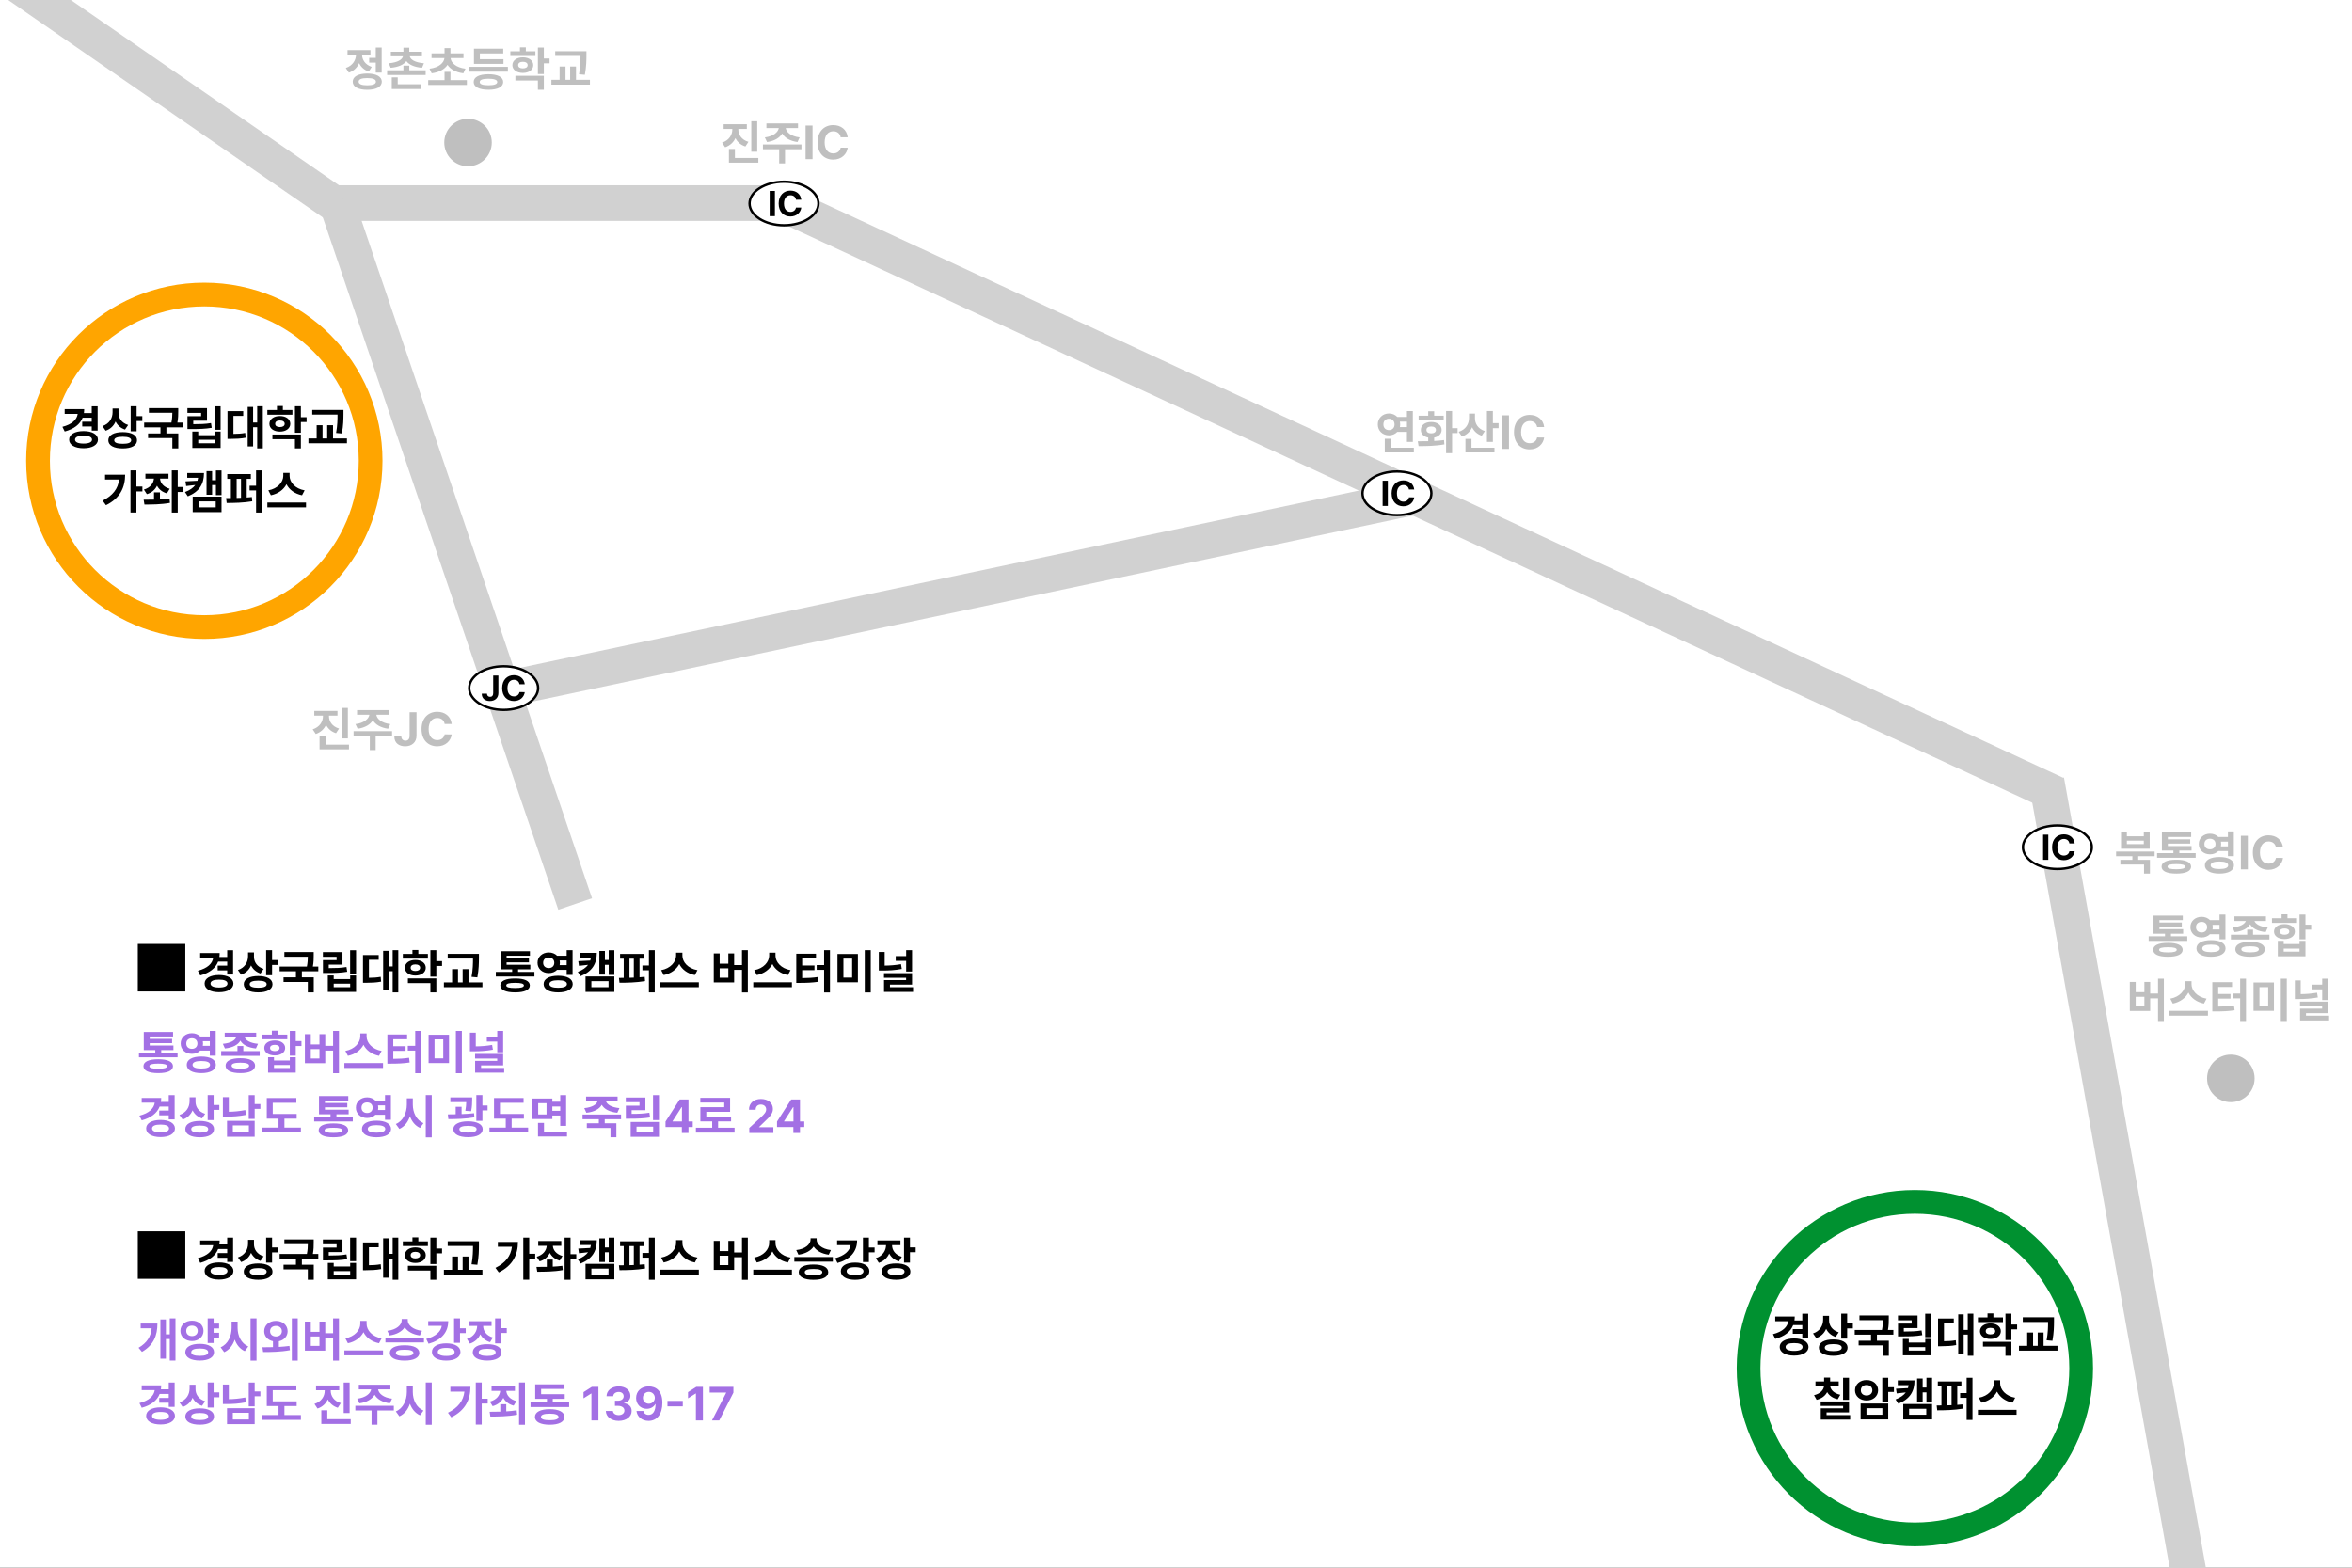 <svg width="990" height="660" viewBox="0 0 990 660" fill="none" xmlns="http://www.w3.org/2000/svg">
<rect x="0" y="0" width="990" height="660" fill="#333333" stroke="none"/>
<g clip-path="url(#clip0_345_133)">
<rect width="990" height="660" fill="white"/>
<circle cx="86" cy="194" r="70" stroke="#FFA500" stroke-width="10"/>
<path d="M41.094 171.043V181.277H38.614V179.539H34.61V177.547H38.614V175.848H34.786C33.682 178.66 31.163 180.594 27.247 181.668L26.27 179.695C30.362 178.621 32.364 176.668 32.715 174.227H27.227V172.234H35.43C35.43 172.811 35.391 173.367 35.313 173.895H38.614V171.043H41.094ZM35.176 181.492C38.79 181.492 41.212 182.879 41.231 185.086C41.212 187.312 38.79 188.719 35.176 188.719C31.524 188.719 29.083 187.312 29.102 185.086C29.083 182.879 31.524 181.492 35.176 181.492ZM35.176 183.445C32.93 183.426 31.583 183.992 31.583 185.086C31.583 186.18 32.93 186.746 35.176 186.746C37.383 186.746 38.731 186.18 38.731 185.086C38.731 183.992 37.383 183.426 35.176 183.445ZM49.883 173.816C49.883 175.965 51.133 178.035 53.946 178.914L52.618 180.848C50.733 180.223 49.415 179.012 48.653 177.449C47.881 179.246 46.504 180.652 44.473 181.336L43.126 179.383C46.094 178.387 47.364 176.023 47.383 173.582V171.961H49.883V173.816ZM57.501 171.023V175.184H59.903V177.254H57.501V181.57H55.001V171.023H57.501ZM51.68 181.922C55.352 181.922 57.676 183.191 57.676 185.359C57.676 187.547 55.352 188.797 51.68 188.797C47.93 188.797 45.587 187.547 45.587 185.359C45.587 183.191 47.93 181.922 51.68 181.922ZM51.68 183.875C49.337 183.875 48.067 184.383 48.087 185.359C48.067 186.375 49.337 186.844 51.68 186.844C53.985 186.844 55.215 186.375 55.215 185.359C55.215 184.383 53.985 183.875 51.68 183.875ZM75.02 171.805V173.191C75.02 174.5 75.02 176.004 74.668 177.918H76.954V179.91H70.04V182.469H75.04V188.797H72.54V184.422H62.325V182.469H67.54V179.91H60.684V177.918H72.149C72.481 176.258 72.53 174.949 72.54 173.777H62.676V171.805H75.02ZM92.852 171.043V180.945H90.352V171.043H92.852ZM87.129 171.824V177.117H81.348V178.582C84.317 178.572 86.407 178.523 88.809 178.113L89.122 180.105C86.387 180.574 84.004 180.633 80.469 180.633H78.907V175.223H84.649V173.816H78.887V171.824H87.129ZM83.438 181.688V183.211H90.372V181.688H92.852V188.602H80.958V181.688H83.438ZM83.438 186.609H90.372V185.145H83.438V186.609ZM110.626 171.023V188.797H108.262V179.871H106.543V187.938H104.258V171.316H106.543V177.879H108.262V171.023H110.626ZM102.383 173.074V175.086H98.262V182.664C99.981 182.654 101.504 182.566 103.223 182.254L103.399 184.285C101.231 184.695 99.337 184.754 96.993 184.773H95.762V173.074H102.383ZM123.086 172.605V174.578H112.54V172.605H116.583V170.926H119.063V172.605H123.086ZM117.813 175.145C120.391 175.145 122.188 176.473 122.188 178.426C122.188 180.379 120.391 181.707 117.813 181.707C115.235 181.707 113.399 180.379 113.399 178.426C113.399 176.473 115.235 175.145 117.813 175.145ZM117.813 177.02C116.622 177.02 115.821 177.508 115.84 178.426C115.821 179.324 116.622 179.793 117.813 179.793C119.004 179.793 119.825 179.324 119.825 178.426C119.825 177.508 119.004 177.02 117.813 177.02ZM126.641 171.023V175.633H129.043V177.664H126.641V182.176H124.141V171.023H126.641ZM126.641 182.918V188.797H124.141V184.91H114.668V182.918H126.641ZM144.571 172.566V174.305C144.551 176.473 144.551 178.914 143.907 182.488L141.465 182.273C142.051 179.021 142.071 176.6 142.071 174.539H131.426V172.566H144.571ZM146.036 184.598V186.629H129.825V184.598H133.282V179.012H135.762V184.598H137.715V179.012H140.176V184.598H146.036ZM57.422 198.023V204.84H59.942V206.891H57.422V215.758H54.922V198.023H57.422ZM52.676 199.84C52.657 205.152 50.587 209.762 44.61 212.691L43.204 210.777C47.413 208.668 49.669 205.836 50.137 201.871H44.219V199.84H52.676ZM70.918 199.449V201.48H67.364C67.481 203.287 68.77 205.025 71.426 205.777L70.254 207.73C68.262 207.154 66.876 205.992 66.094 204.488C65.313 206.139 63.887 207.428 61.817 208.043L60.567 206.109C63.311 205.299 64.629 203.443 64.786 201.48H61.212V199.449H70.918ZM67.325 207.301V210.27C68.702 210.201 70.079 210.094 71.368 209.918L71.543 211.715C67.793 212.418 63.79 212.398 60.801 212.418L60.469 210.387C61.768 210.387 63.262 210.387 64.825 210.348V207.301H67.325ZM77.227 205.035V207.125H74.805V215.797H72.305V198.023H74.805V205.035H77.227ZM85.86 199.137C85.86 203.727 83.965 206.949 79.063 208.961L77.872 207.164C79.922 206.373 81.309 205.387 82.188 204.195L78.36 204.625L78.067 202.652L83.106 202.398C83.223 201.998 83.311 201.588 83.379 201.148H78.809V199.137H85.86ZM93.243 198.043V208.453H90.879V204.195H89.278V208.297H86.934V198.355H89.278V202.164H90.879V198.043H93.243ZM93.243 209.098V215.602H81.114V209.098H93.243ZM83.575 211.09V213.609H90.801V211.09H83.575ZM105.586 199.586V201.598H103.848V209.449C104.59 209.41 105.313 209.342 106.016 209.254L106.172 211.051C102.559 211.676 98.458 211.754 95.411 211.754L95.176 209.703L97.188 209.684V201.598H95.665V199.586H105.586ZM110.254 198.023V215.797H107.793V206.48H105.059V204.488H107.793V198.023H110.254ZM99.61 209.645L101.446 209.586V201.598H99.61V209.645ZM121.895 200.367C121.895 202.965 124.2 205.758 128.223 206.441L127.129 208.512C124.034 207.896 121.729 206.158 120.586 203.863C119.405 206.139 117.1 207.887 114.024 208.512L112.95 206.441C116.895 205.738 119.219 202.945 119.239 200.367V199.078H121.895V200.367ZM128.809 211.559V213.609H112.54V211.559H128.809Z" fill="black"/>
<circle cx="806" cy="576" r="70" stroke="#009130" stroke-width="10"/>
<path d="M761.094 553.043V563.277H758.614V561.539H754.61V559.547H758.614V557.848H754.786C753.682 560.66 751.163 562.594 747.247 563.668L746.27 561.695C750.362 560.621 752.364 558.668 752.715 556.227H747.227V554.234H755.43C755.43 554.811 755.391 555.367 755.313 555.895H758.614V553.043H761.094ZM755.176 563.492C758.79 563.492 761.211 564.879 761.231 567.086C761.211 569.312 758.79 570.719 755.176 570.719C751.524 570.719 749.083 569.312 749.102 567.086C749.083 564.879 751.524 563.492 755.176 563.492ZM755.176 565.445C752.93 565.426 751.583 565.992 751.583 567.086C751.583 568.18 752.93 568.746 755.176 568.746C757.383 568.746 758.731 568.18 758.731 567.086C758.731 565.992 757.383 565.426 755.176 565.445ZM769.883 555.816C769.883 557.965 771.133 560.035 773.946 560.914L772.618 562.848C770.733 562.223 769.415 561.012 768.653 559.449C767.881 561.246 766.504 562.652 764.473 563.336L763.126 561.383C766.094 560.387 767.364 558.023 767.383 555.582V553.961H769.883V555.816ZM777.501 553.023V557.184H779.903V559.254H777.501V563.57H775.001V553.023H777.501ZM771.68 563.922C775.352 563.922 777.676 565.191 777.676 567.359C777.676 569.547 775.352 570.797 771.68 570.797C767.93 570.797 765.586 569.547 765.586 567.359C765.586 565.191 767.93 563.922 771.68 563.922ZM771.68 565.875C769.336 565.875 768.067 566.383 768.086 567.359C768.067 568.375 769.336 568.844 771.68 568.844C773.985 568.844 775.215 568.375 775.215 567.359C775.215 566.383 773.985 565.875 771.68 565.875ZM795.02 553.805V555.191C795.02 556.5 795.02 558.004 794.668 559.918H796.954V561.91H790.04V564.469H795.04V570.797H792.54V566.422H782.325V564.469H787.54V561.91H780.684V559.918H792.149C792.481 558.258 792.53 556.949 792.54 555.777H782.676V553.805H795.02ZM812.852 553.043V562.945H810.352V553.043H812.852ZM807.129 553.824V559.117H801.348V560.582C804.317 560.572 806.407 560.523 808.809 560.113L809.122 562.105C806.387 562.574 804.004 562.633 800.469 562.633H798.907V557.223H804.649V555.816H798.887V553.824H807.129ZM803.438 563.688V565.211H810.372V563.688H812.852V570.602H800.958V563.688H803.438ZM803.438 568.609H810.372V567.145H803.438V568.609ZM830.626 553.023V570.797H828.262V561.871H826.543V569.938H824.258V553.316H826.543V559.879H828.262V553.023H830.626ZM822.383 555.074V557.086H818.262V564.664C819.981 564.654 821.504 564.566 823.223 564.254L823.399 566.285C821.231 566.695 819.336 566.754 816.993 566.773H815.762V555.074H822.383ZM843.086 554.605V556.578H832.54V554.605H836.583V552.926H839.063V554.605H843.086ZM837.813 557.145C840.391 557.145 842.188 558.473 842.188 560.426C842.188 562.379 840.391 563.707 837.813 563.707C835.235 563.707 833.399 562.379 833.399 560.426C833.399 558.473 835.235 557.145 837.813 557.145ZM837.813 559.02C836.622 559.02 835.821 559.508 835.84 560.426C835.821 561.324 836.622 561.793 837.813 561.793C839.004 561.793 839.825 561.324 839.825 560.426C839.825 559.508 839.004 559.02 837.813 559.02ZM846.641 553.023V557.633H849.043V559.664H846.641V564.176H844.141V553.023H846.641ZM846.641 564.918V570.797H844.141V566.91H834.668V564.918H846.641ZM864.571 554.566V556.305C864.551 558.473 864.551 560.914 863.907 564.488L861.465 564.273C862.051 561.021 862.071 558.6 862.071 556.539H851.426V554.566H864.571ZM866.036 566.598V568.629H849.825V566.598H853.282V561.012H855.762V566.598H857.715V561.012H860.176V566.598H866.036ZM778.282 580.023V589.34H775.782V580.023H778.282ZM778.282 590.004V594.633H768.829V595.766H778.77V597.68H766.387V592.914H775.801V591.898H766.348V590.004H778.282ZM773.946 581.605V583.559H770.352C770.567 585.111 771.944 586.625 774.61 587.191L773.516 589.086C771.377 588.617 769.903 587.514 769.083 586.078C768.282 587.611 766.807 588.793 764.649 589.32L763.555 587.367C766.172 586.742 767.54 585.219 767.774 583.559H764.161V581.605H767.793V579.945H770.333V581.605H773.946ZM794.786 580.023V584.008H797.188V586H794.786V590.141H792.286V580.023H794.786ZM794.786 590.883V597.602H783.165V590.883H794.786ZM785.626 592.855V595.609H792.325V592.855H785.626ZM785.684 581C788.438 580.98 790.528 582.777 790.528 585.297C790.528 587.816 788.438 589.594 785.684 589.594C782.911 589.594 780.801 587.816 780.801 585.297C780.801 582.777 782.911 580.98 785.684 581ZM785.684 583.09C784.278 583.07 783.243 583.93 783.262 585.297C783.243 586.684 784.278 587.504 785.684 587.504C787.051 587.504 788.086 586.684 788.106 585.297C788.086 583.93 787.051 583.07 785.684 583.09ZM805.86 581.137C805.86 585.727 803.965 588.949 799.063 590.961L797.872 589.164C799.922 588.373 801.309 587.387 802.188 586.195L798.36 586.625L798.067 584.652L803.106 584.398C803.223 583.998 803.311 583.588 803.379 583.148H798.809V581.137H805.86ZM813.243 580.043V590.453H810.879V586.195H809.278V590.297H806.934V580.355H809.278V584.164H810.879V580.043H813.243ZM813.243 591.098V597.602H801.114V591.098H813.243ZM803.575 593.09V595.609H810.801V593.09H803.575ZM825.586 581.586V583.598H823.848V591.449C824.59 591.41 825.313 591.342 826.016 591.254L826.172 593.051C822.559 593.676 818.458 593.754 815.411 593.754L815.176 591.703L817.188 591.684V583.598H815.665V581.586H825.586ZM830.254 580.023V597.797H827.793V588.48H825.059V586.488H827.793V580.023H830.254ZM819.61 591.645L821.446 591.586V583.598H819.61V591.645ZM841.895 582.367C841.895 584.965 844.2 587.758 848.223 588.441L847.129 590.512C844.034 589.896 841.729 588.158 840.586 585.863C839.405 588.139 837.1 589.887 834.024 590.512L832.95 588.441C836.895 587.738 839.219 584.945 839.239 582.367V581.078H841.895V582.367ZM848.809 593.559V595.609H832.54V593.559H848.809Z" fill="black"/>
<path d="M906.918 358.5V360.453H900.023V361.996H904.945V367.797H902.465V363.988H892.504V361.996H897.562V360.453H890.707V358.5H906.918ZM895.238 350.453V352.074H902.367V350.453H904.848V357.328H892.777V350.453H895.238ZM895.238 355.375H902.367V353.91H895.238V355.375ZM924.203 359.184V361.137H907.953V359.184H914.828V358.09H909.984V350.453H922.309V352.367H912.484V353.363H921.898V355.16H912.484V356.176H922.465V358.09H917.328V359.184H924.203ZM916.078 361.957C920.004 361.938 922.25 362.992 922.27 364.867C922.25 366.781 920.004 367.797 916.078 367.797C912.094 367.797 909.848 366.781 909.848 364.867C909.848 362.992 912.094 361.938 916.078 361.957ZM916.078 363.793C913.52 363.793 912.328 364.125 912.348 364.867C912.328 365.629 913.52 365.961 916.078 365.961C918.578 365.961 919.75 365.629 919.77 364.867C919.75 364.125 918.578 363.793 916.078 363.793ZM930.238 350.98C931.654 350.98 932.895 351.498 933.754 352.367H937.777V350.023H940.258V360.434H937.777V358.305H933.734C932.875 359.164 931.645 359.682 930.238 359.672C927.543 359.691 925.492 357.836 925.512 355.336C925.492 352.797 927.543 350.98 930.238 350.98ZM930.238 353.109C928.852 353.109 927.855 353.93 927.875 355.336C927.855 356.703 928.852 357.582 930.238 357.562C931.586 357.582 932.562 356.703 932.562 355.336C932.562 353.93 931.586 353.109 930.238 353.109ZM934.184 360.805C937.953 360.805 940.297 362.094 940.316 364.301C940.297 366.508 937.953 367.797 934.184 367.797C930.434 367.797 928.07 366.508 928.07 364.301C928.07 362.094 930.434 360.805 934.184 360.805ZM934.184 362.699C931.82 362.699 930.512 363.227 930.512 364.301C930.512 365.336 931.82 365.863 934.184 365.863C936.586 365.863 937.875 365.336 937.875 364.301C937.875 363.227 936.586 362.699 934.184 362.699ZM934.828 354.34C934.887 354.652 934.926 354.994 934.926 355.336C934.926 355.678 934.887 356 934.828 356.312H937.777V354.34H934.828ZM946.156 351.859V366H943.227V351.859H946.156ZM957.992 356.781C957.758 355.219 956.547 354.262 954.906 354.262C952.699 354.262 951.254 355.961 951.254 358.93C951.254 361.977 952.719 363.598 954.887 363.598C956.508 363.598 957.699 362.699 957.992 361.176L960.961 361.195C960.629 363.812 958.441 366.195 954.848 366.195C951.059 366.195 948.266 363.539 948.266 358.93C948.266 354.32 951.117 351.664 954.848 351.664C958.109 351.664 960.57 353.539 960.961 356.781H957.992Z" fill="#BFBFBF"/>
<path d="M920.668 394.184V396.137H904.418V394.184H911.293V393.09H906.449V385.453H918.773V387.367H908.949V388.363H918.363V390.16H908.949V391.176H918.93V393.09H913.793V394.184H920.668ZM912.543 396.957C916.469 396.938 918.715 397.992 918.734 399.867C918.715 401.781 916.469 402.797 912.543 402.797C908.559 402.797 906.312 401.781 906.312 399.867C906.312 397.992 908.559 396.938 912.543 396.957ZM912.543 398.793C909.984 398.793 908.793 399.125 908.812 399.867C908.793 400.629 909.984 400.961 912.543 400.961C915.043 400.961 916.215 400.629 916.234 399.867C916.215 399.125 915.043 398.793 912.543 398.793ZM926.703 385.98C928.119 385.98 929.359 386.498 930.219 387.367H934.242V385.023H936.723V395.434H934.242V393.305H930.199C929.34 394.164 928.109 394.682 926.703 394.672C924.008 394.691 921.957 392.836 921.977 390.336C921.957 387.797 924.008 385.98 926.703 385.98ZM926.703 388.109C925.316 388.109 924.32 388.93 924.34 390.336C924.32 391.703 925.316 392.582 926.703 392.562C928.051 392.582 929.027 391.703 929.027 390.336C929.027 388.93 928.051 388.109 926.703 388.109ZM930.648 395.805C934.418 395.805 936.762 397.094 936.781 399.301C936.762 401.508 934.418 402.797 930.648 402.797C926.898 402.797 924.535 401.508 924.535 399.301C924.535 397.094 926.898 395.805 930.648 395.805ZM930.648 397.699C928.285 397.699 926.977 398.227 926.977 399.301C926.977 400.336 928.285 400.863 930.648 400.863C933.051 400.863 934.34 400.336 934.34 399.301C934.34 398.227 933.051 397.699 930.648 397.699ZM931.293 389.34C931.352 389.652 931.391 389.994 931.391 390.336C931.391 390.678 931.352 391 931.293 391.312H934.242V389.34H931.293ZM948.344 391.391V393.52H955.238V395.531H939.027V393.52H945.883V391.391H948.344ZM947.113 396.508C950.98 396.508 953.285 397.621 953.305 399.652C953.285 401.684 950.98 402.797 947.113 402.797C943.207 402.797 940.883 401.684 940.883 399.652C940.883 397.621 943.207 396.508 947.113 396.508ZM947.113 398.402C944.633 398.402 943.402 398.812 943.422 399.652C943.402 400.531 944.633 400.941 947.113 400.941C949.535 400.941 950.785 400.531 950.805 399.652C950.785 398.812 949.535 398.402 947.113 398.402ZM953.773 385.785V387.738H948.949C949.389 388.959 951.205 390.15 954.535 390.453L953.656 392.406C950.307 392.074 948.061 390.834 947.113 389.105C946.166 390.824 943.949 392.074 940.609 392.406L939.73 390.453C943.041 390.15 944.867 388.979 945.316 387.738H940.512V385.785H953.773ZM970.414 385.023V389.301H972.816V391.371H970.414V395.434H967.914V385.023H970.414ZM961.254 396.117V397.465H967.914V396.117H970.414V402.602H958.773V396.117H961.254ZM961.254 400.648H967.914V399.379H961.254V400.648ZM966.859 386.586V388.539H956.312V386.586H960.355V384.906H962.836V386.586H966.859ZM961.586 389.047C964.164 389.047 965.961 390.297 965.961 392.191C965.961 394.086 964.164 395.336 961.586 395.336C958.969 395.336 957.172 394.086 957.172 392.191C957.172 390.297 958.969 389.047 961.586 389.047ZM961.586 390.883C960.395 390.863 959.594 391.352 959.613 392.191C959.594 393.051 960.395 393.52 961.586 393.52C962.777 393.52 963.598 393.051 963.598 392.191C963.598 391.352 962.777 390.863 961.586 390.883ZM910.814 412.023V429.836H908.354V420.305H905.053V425.617H896.479V413.391H898.959V417.707H902.611V413.391H905.053V418.293H908.354V412.023H910.814ZM898.959 423.625H902.611V419.66H898.959V423.625ZM922.455 414.367C922.455 416.965 924.76 419.758 928.783 420.441L927.689 422.512C924.594 421.896 922.289 420.158 921.146 417.863C919.965 420.139 917.66 421.887 914.584 422.512L913.51 420.441C917.455 419.738 919.779 416.945 919.799 414.367V413.078H922.455V414.367ZM929.369 425.559V427.609H913.1V425.559H929.369ZM945.385 412.023V429.836H942.924V420.305H939.799V418.293H942.924V412.023H945.385ZM939.506 413.508V415.52H933.686V418.469H938.861V420.422H933.686V423.781C936.146 423.762 938.119 423.674 940.326 423.332L940.58 425.324C937.982 425.715 935.658 425.812 932.611 425.812H931.205V413.508H939.506ZM957.143 413.625V425.559H948.549V413.625H957.143ZM951.049 415.578V423.586H954.721V415.578H951.049ZM962.553 412.023V429.836H960.033V412.023H962.553ZM968.412 412.766V418.527C970.629 418.508 972.895 418.342 975.287 417.922L975.619 419.934C972.709 420.461 970.053 420.617 967.416 420.598H965.951V412.766H968.412ZM979.936 412.023V421.027H977.455V416.516H973.061V414.523H977.455V412.023H979.936ZM979.936 421.691V426.535H970.639V427.609H980.365V429.602H968.139V424.641H977.436V423.645H968.119V421.691H979.936Z" fill="#BFBFBF"/>
<path d="M310.783 54.539C310.783 56.668 312.092 58.836 315.021 59.715L313.752 61.668C311.76 61.043 310.354 59.764 309.553 58.152C308.742 59.9 307.297 61.307 305.217 62L303.928 60.047C306.877 59.09 308.244 56.785 308.244 54.539V54.285H304.592V52.293H314.357V54.285H310.783V54.539ZM318.732 51.043V63.895H316.232V51.043H318.732ZM319.201 66.492V68.484H306.818V62.723H309.338V66.492H319.201ZM337.346 60.828V62.82H330.432V68.797H327.971V62.82H321.135V60.828H337.346ZM335.9 51.961V53.914H330.725C330.969 55.652 332.932 57.4 336.584 57.84L335.686 59.793C332.561 59.373 330.324 58.035 329.26 56.199C328.166 58.035 325.949 59.373 322.854 59.793L321.936 57.84C325.529 57.4 327.512 55.652 327.795 53.914H322.6V51.961H335.9ZM342.014 52.859V67H339.084V52.859H342.014ZM353.85 57.781C353.615 56.219 352.404 55.262 350.764 55.262C348.557 55.262 347.111 56.961 347.111 59.93C347.111 62.977 348.576 64.598 350.744 64.598C352.365 64.598 353.557 63.699 353.85 62.176L356.818 62.195C356.486 64.812 354.299 67.195 350.705 67.195C346.916 67.195 344.123 64.539 344.123 59.93C344.123 55.32 346.975 52.664 350.705 52.664C353.967 52.664 356.428 54.539 356.818 57.781H353.85Z" fill="#BFBFBF"/>
<path d="M138.471 301.539C138.471 303.668 139.779 305.836 142.709 306.715L141.439 308.668C139.447 308.043 138.041 306.764 137.24 305.152C136.43 306.9 134.984 308.307 132.904 309L131.615 307.047C134.564 306.09 135.932 303.785 135.932 301.539V301.285H132.279V299.293H142.045V301.285H138.471V301.539ZM146.42 298.043V310.895H143.92V298.043H146.42ZM146.889 313.492V315.484H134.506V309.723H137.025V313.492H146.889ZM165.033 307.828V309.82H158.119V315.797H155.658V309.82H148.822V307.828H165.033ZM163.588 298.961V300.914H158.412C158.656 302.652 160.619 304.4 164.271 304.84L163.373 306.793C160.248 306.373 158.012 305.035 156.947 303.199C155.854 305.035 153.637 306.373 150.541 306.793L149.623 304.84C153.217 304.4 155.199 302.652 155.482 300.914H150.287V298.961H163.588ZM172.416 299.859H175.326V309.723C175.326 312.477 173.393 314.195 170.541 314.195C167.982 314.195 165.971 312.848 165.99 310.055H168.92C168.939 311.168 169.623 311.832 170.678 311.832C171.791 311.832 172.416 311.109 172.416 309.723V299.859ZM187.162 304.781C186.928 303.219 185.717 302.262 184.076 302.262C181.869 302.262 180.424 303.961 180.424 306.93C180.424 309.977 181.889 311.598 184.057 311.598C185.678 311.598 186.869 310.699 187.162 309.176L190.131 309.195C189.799 311.812 187.611 314.195 184.018 314.195C180.229 314.195 177.436 311.539 177.436 306.93C177.436 302.32 180.287 299.664 184.018 299.664C187.279 299.664 189.74 301.539 190.131 304.781H187.162Z" fill="#BFBFBF"/>
<path d="M594.688 173.043V186.031H592.207V181.812H588.145C587.285 182.721 586.045 183.277 584.668 183.277C581.973 183.277 579.922 181.324 579.941 178.688C579.922 176.012 581.973 174.078 584.668 174.059C586.045 174.068 587.275 174.615 588.145 175.523H592.207V173.043H594.688ZM595.117 188.492V190.484H582.891V184.723H585.391V188.492H595.117ZM584.668 176.285C583.281 176.285 582.285 177.184 582.305 178.688C582.285 180.172 583.281 181.07 584.668 181.07C585.977 181.07 586.992 180.172 586.992 178.688C586.992 177.184 585.977 176.285 584.668 176.285ZM589.219 177.516C589.307 177.887 589.355 178.277 589.355 178.688C589.355 179.078 589.307 179.459 589.219 179.82H592.207V177.516H589.219ZM611.211 173.023V180.25H613.535V182.32H611.211V190.797H608.691V173.023H611.211ZM596.777 185.777C598.076 185.777 599.59 185.777 601.172 185.738V184.215C599.277 183.844 598.047 182.643 598.066 180.992C598.047 179 599.844 177.652 602.441 177.652C604.98 177.652 606.797 179 606.816 180.992C606.797 182.643 605.547 183.854 603.672 184.215V185.641C605.078 185.572 606.494 185.455 607.812 185.27L607.969 187.086C604.18 187.789 600.117 187.809 597.109 187.809L596.777 185.777ZM607.676 174.996V176.949H597.129V174.996H601.172V173.121H603.672V174.996H607.676ZM602.441 179.547C601.23 179.547 600.41 180.074 600.43 180.992C600.41 181.93 601.23 182.438 602.441 182.438C603.613 182.438 604.414 181.93 604.414 180.992C604.414 180.074 603.613 179.547 602.441 179.547ZM620.84 176.07C620.82 178.336 622.109 180.543 625 181.48L623.691 183.434C621.748 182.779 620.41 181.5 619.648 179.879C618.848 181.666 617.432 183.062 615.371 183.766L613.984 181.793C617.012 180.855 618.32 178.473 618.34 176.051V174.117H620.84V176.07ZM628.379 173.023V178.16H630.781V180.27H628.379V186.051H625.879V173.023H628.379ZM629.043 188.492V190.484H616.836V184.762H619.375V188.492H629.043ZM635.156 174.859V189H632.227V174.859H635.156ZM646.992 179.781C646.758 178.219 645.547 177.262 643.906 177.262C641.699 177.262 640.254 178.961 640.254 181.93C640.254 184.977 641.719 186.598 643.887 186.598C645.508 186.598 646.699 185.699 646.992 184.176L649.961 184.195C649.629 186.812 647.441 189.195 643.848 189.195C640.059 189.195 637.266 186.539 637.266 181.93C637.266 177.32 640.117 174.664 643.848 174.664C647.109 174.664 649.57 176.539 649.961 179.781H646.992Z" fill="#BFBFBF"/>
<circle cx="197" cy="60" r="10" fill="#BFBFBF"/>
<path d="M160.652 20.023V30.57H158.172V26.371H155.398V24.359H158.172V20.023H160.652ZM154.578 30.961C158.367 30.98 160.691 32.23 160.711 34.398C160.691 36.547 158.367 37.816 154.578 37.816C150.789 37.816 148.465 36.547 148.465 34.398C148.465 32.23 150.789 30.98 154.578 30.961ZM154.578 32.875C152.215 32.875 150.945 33.363 150.945 34.398C150.945 35.414 152.215 35.922 154.578 35.922C156.941 35.922 158.23 35.414 158.23 34.398C158.23 33.363 156.941 32.875 154.578 32.875ZM155.926 21.098V23.09H152.391C152.449 25.16 153.699 27.25 156.473 28.168L155.242 30.121C153.279 29.486 151.932 28.197 151.16 26.586C150.369 28.402 148.953 29.867 146.844 30.59L145.555 28.617C148.475 27.641 149.783 25.316 149.852 23.09H146.277V21.098H155.926ZM179.168 29.594V31.566H162.957V29.594H169.812V27.641H172.273V29.594H179.168ZM172.273 20.062V21.781H177.605V23.715H172.488C172.771 25.062 174.607 26.322 178.445 26.645L177.645 28.539C174.412 28.266 172.156 27.25 171.043 25.727C169.93 27.25 167.674 28.266 164.441 28.539L163.641 26.645C167.459 26.322 169.295 25.062 169.617 23.715H164.52V21.781H169.812V20.062H172.273ZM177.332 35.492V37.484H164.91V32.582H167.41V35.492H177.332ZM196.512 33.734V35.766H180.242V33.734H187.117V30.258H189.598V33.734H196.512ZM195.086 22.465V24.457H189.656C189.861 26.43 191.873 28.432 195.926 28.93L195.027 30.863C191.844 30.463 189.549 29.145 188.367 27.309C187.166 29.145 184.891 30.463 181.707 30.863L180.789 28.93C184.842 28.432 186.854 26.43 187.078 24.457H181.648V22.465H187.117V20.238H189.598V22.465H195.086ZM213.777 28.148V30.18H197.527V28.148H213.777ZM211.922 24.926V26.898H199.5V20.492H211.824V22.504H201.98V24.926H211.922ZM205.613 31.254C209.461 31.254 211.785 32.426 211.805 34.516C211.785 36.625 209.461 37.797 205.613 37.797C201.727 37.797 199.383 36.625 199.383 34.516C199.383 32.426 201.727 31.254 205.613 31.254ZM205.613 33.148C203.152 33.148 201.902 33.617 201.922 34.516C201.902 35.453 203.152 35.902 205.613 35.902C208.016 35.902 209.285 35.453 209.305 34.516C209.285 33.617 208.016 33.148 205.613 33.148ZM225.359 21.605V23.578H214.812V21.605H218.855V19.926H221.336V21.605H225.359ZM220.086 24.145C222.664 24.145 224.461 25.473 224.461 27.426C224.461 29.379 222.664 30.707 220.086 30.707C217.508 30.707 215.672 29.379 215.672 27.426C215.672 25.473 217.508 24.145 220.086 24.145ZM220.086 26.02C218.895 26.02 218.094 26.508 218.113 27.426C218.094 28.324 218.895 28.793 220.086 28.793C221.277 28.793 222.098 28.324 222.098 27.426C222.098 26.508 221.277 26.02 220.086 26.02ZM228.914 20.023V24.633H231.316V26.664H228.914V31.176H226.414V20.023H228.914ZM228.914 31.918V37.797H226.414V33.91H216.941V31.918H228.914ZM246.844 21.566V23.305C246.824 25.473 246.824 27.914 246.18 31.488L243.738 31.273C244.324 28.021 244.344 25.6 244.344 23.539H233.699V21.566H246.844ZM248.309 33.598V35.629H232.098V33.598H235.555V28.012H238.035V33.598H239.988V28.012H242.449V33.598H248.309Z" fill="#BFBFBF"/>
<line x1="330.154" y1="86.195" x2="865.154" y2="334.196" stroke="#D1D1D1" stroke-width="15"/>
<line x1="205.449" y1="291.662" x2="593.449" y2="209.662" stroke="#D1D1D1" stroke-width="15"/>
<line x1="141.101" y1="83.585" x2="242.101" y2="380.585" stroke="#D1D1D1" stroke-width="15"/>
<line x1="140" y1="85.5" x2="333" y2="85.5" stroke="#D1D1D1" stroke-width="15"/>
<line x1="-48.736" y1="-45.17" x2="142.264" y2="86.83" stroke="#D1D1D1" stroke-width="15"/>
<line x1="861.382" y1="328.675" x2="933.382" y2="729.675" stroke="#D1D1D1" stroke-width="15"/>
<path d="M880.5 356.677C880.5 359.123 878.963 361.405 876.336 363.1C873.713 364.792 870.06 365.855 866 365.855C861.94 365.855 858.287 364.792 855.664 363.1C853.037 361.405 851.5 359.123 851.5 356.677C851.5 354.232 853.037 351.95 855.664 350.255C858.287 348.563 861.94 347.5 866 347.5C870.06 347.5 873.713 348.563 876.336 350.255C878.963 351.95 880.5 354.232 880.5 356.677Z" fill="white" stroke="black"/>
<path d="M862.171 351.395V362H859.974V351.395H862.171ZM871.048 355.086C870.873 353.914 869.964 353.196 868.734 353.196C867.079 353.196 865.995 354.471 865.995 356.697C865.995 358.982 867.093 360.198 868.719 360.198C869.935 360.198 870.829 359.524 871.048 358.382L873.275 358.396C873.026 360.359 871.385 362.146 868.69 362.146C865.848 362.146 863.753 360.154 863.753 356.697C863.753 353.24 865.892 351.248 868.69 351.248C871.136 351.248 872.982 352.654 873.275 355.086H871.048Z" fill="black"/>
<path d="M344.5 85.677C344.5 88.123 342.963 90.405 340.336 92.1C337.713 93.792 334.06 94.855 330 94.855C325.94 94.855 322.287 93.792 319.664 92.1C317.037 90.405 315.5 88.123 315.5 85.677C315.5 83.232 317.037 80.95 319.664 79.255C322.287 77.563 325.94 76.5 330 76.5C334.06 76.5 337.713 77.563 340.336 79.255C342.963 80.95 344.5 83.232 344.5 85.677Z" fill="white" stroke="black"/>
<path d="M326.171 80.394V91H323.974V80.394H326.171ZM335.048 84.086C334.873 82.914 333.964 82.196 332.734 82.196C331.079 82.196 329.995 83.471 329.995 85.697C329.995 87.982 331.093 89.198 332.719 89.198C333.935 89.198 334.829 88.524 335.048 87.382L337.275 87.397C337.026 89.359 335.385 91.147 332.69 91.147C329.848 91.147 327.753 89.154 327.753 85.697C327.753 82.24 329.892 80.248 332.69 80.248C335.136 80.248 336.982 81.654 337.275 84.086H335.048Z" fill="black"/>
<path d="M602.5 207.677C602.5 210.123 600.963 212.405 598.336 214.1C595.713 215.792 592.06 216.855 588 216.855C583.94 216.855 580.287 215.792 577.664 214.1C575.037 212.405 573.5 210.123 573.5 207.677C573.5 205.232 575.037 202.95 577.664 201.255C580.287 199.563 583.94 198.5 588 198.5C592.06 198.5 595.713 199.563 598.336 201.255C600.963 202.95 602.5 205.232 602.5 207.677Z" fill="white" stroke="black"/>
<path d="M584.171 202.395V213H581.974V202.395H584.171ZM593.048 206.086C592.873 204.914 591.964 204.196 590.734 204.196C589.079 204.196 587.995 205.471 587.995 207.697C587.995 209.982 589.093 211.198 590.719 211.198C591.935 211.198 592.829 210.524 593.048 209.382L595.275 209.396C595.026 211.359 593.385 213.146 590.69 213.146C587.848 213.146 585.753 211.154 585.753 207.697C585.753 204.24 587.892 202.248 590.69 202.248C593.136 202.248 594.982 203.654 595.275 206.086H593.048Z" fill="black"/>
<path d="M226.5 289.677C226.5 292.123 224.963 294.405 222.336 296.1C219.713 297.792 216.06 298.855 212 298.855C207.94 298.855 204.287 297.792 201.664 296.1C199.037 294.405 197.5 292.123 197.5 289.677C197.5 287.232 199.037 284.95 201.664 283.255C204.287 281.563 207.94 280.5 212 280.5C216.06 280.5 219.713 281.563 222.336 283.255C224.963 284.95 226.5 287.232 226.5 289.677Z" fill="white" stroke="black"/>
<path d="M207.598 284.395H209.781V291.792C209.781 293.857 208.331 295.146 206.192 295.146C204.273 295.146 202.764 294.136 202.779 292.041H204.976C204.991 292.876 205.503 293.374 206.294 293.374C207.129 293.374 207.598 292.832 207.598 291.792V284.395ZM218.658 288.086C218.482 286.914 217.574 286.196 216.343 286.196C214.688 286.196 213.604 287.471 213.604 289.697C213.604 291.982 214.703 293.198 216.329 293.198C217.544 293.198 218.438 292.524 218.658 291.382L220.884 291.396C220.635 293.359 218.995 295.146 216.299 295.146C213.458 295.146 211.363 293.154 211.363 289.697C211.363 286.24 213.501 284.248 216.299 284.248C218.746 284.248 220.591 285.654 220.884 288.086H218.658Z" fill="black"/>
<circle cx="939" cy="454" r="10" fill="#BFBFBF"/>
<path d="M58 417.4H78V397.4H58V417.4ZM98.117 400.043V410.277H95.637V408.539H91.633V406.547H95.637V404.848H91.809C90.705 407.66 88.186 409.594 84.269 410.668L83.293 408.695C87.385 407.621 89.387 405.668 89.738 403.227H84.25V401.234H92.453C92.453 401.811 92.414 402.367 92.336 402.895H95.637V400.043H98.117ZM92.199 410.492C95.812 410.492 98.234 411.879 98.254 414.086C98.234 416.312 95.812 417.719 92.199 417.719C88.547 417.719 86.106 416.312 86.125 414.086C86.106 411.879 88.547 410.492 92.199 410.492ZM92.199 412.445C89.953 412.426 88.606 412.992 88.606 414.086C88.606 415.18 89.953 415.746 92.199 415.746C94.406 415.746 95.754 415.18 95.754 414.086C95.754 412.992 94.406 412.426 92.199 412.445ZM106.906 402.816C106.906 404.965 108.156 407.035 110.969 407.914L109.641 409.848C107.756 409.223 106.438 408.012 105.676 406.449C104.904 408.246 103.527 409.652 101.496 410.336L100.148 408.383C103.117 407.387 104.387 405.023 104.406 402.582V400.961H106.906V402.816ZM114.523 400.023V404.184H116.926V406.254H114.523V410.57H112.023V400.023H114.523ZM108.703 410.922C112.375 410.922 114.699 412.191 114.699 414.359C114.699 416.547 112.375 417.797 108.703 417.797C104.953 417.797 102.609 416.547 102.609 414.359C102.609 412.191 104.953 410.922 108.703 410.922ZM108.703 412.875C106.359 412.875 105.09 413.383 105.109 414.359C105.09 415.375 106.359 415.844 108.703 415.844C111.008 415.844 112.238 415.375 112.238 414.359C112.238 413.383 111.008 412.875 108.703 412.875ZM132.043 400.805V402.191C132.043 403.5 132.043 405.004 131.691 406.918H133.977V408.91H127.062V411.469H132.062V417.797H129.562V413.422H119.348V411.469H124.562V408.91H117.707V406.918H129.172C129.504 405.258 129.553 403.949 129.562 402.777H119.699V400.805H132.043ZM149.875 400.043V409.945H147.375V400.043H149.875ZM144.152 400.824V406.117H138.371V407.582C141.34 407.572 143.43 407.523 145.832 407.113L146.145 409.105C143.41 409.574 141.027 409.633 137.492 409.633H135.93V404.223H141.672V402.816H135.91V400.824H144.152ZM140.461 410.688V412.211H147.395V410.688H149.875V417.602H137.98V410.688H140.461ZM140.461 415.609H147.395V414.145H140.461V415.609ZM167.648 400.023V417.797H165.285V408.871H163.566V416.938H161.281V400.316H163.566V406.879H165.285V400.023H167.648ZM159.406 402.074V404.086H155.285V411.664C157.004 411.654 158.527 411.566 160.246 411.254L160.422 413.285C158.254 413.695 156.359 413.754 154.016 413.773H152.785V402.074H159.406ZM180.109 401.605V403.578H169.562V401.605H173.605V399.926H176.086V401.605H180.109ZM174.836 404.145C177.414 404.145 179.211 405.473 179.211 407.426C179.211 409.379 177.414 410.707 174.836 410.707C172.258 410.707 170.422 409.379 170.422 407.426C170.422 405.473 172.258 404.145 174.836 404.145ZM174.836 406.02C173.645 406.02 172.844 406.508 172.863 407.426C172.844 408.324 173.645 408.793 174.836 408.793C176.027 408.793 176.848 408.324 176.848 407.426C176.848 406.508 176.027 406.02 174.836 406.02ZM183.664 400.023V404.633H186.066V406.664H183.664V411.176H181.164V400.023H183.664ZM183.664 411.918V417.797H181.164V413.91H171.691V411.918H183.664ZM201.594 401.566V403.305C201.574 405.473 201.574 407.914 200.93 411.488L198.488 411.273C199.074 408.021 199.094 405.6 199.094 403.539H188.449V401.566H201.594ZM203.059 413.598V415.629H186.848V413.598H190.305V408.012H192.785V413.598H194.738V408.012H197.199V413.598H203.059ZM224.953 409.184V411.137H208.703V409.184H215.578V408.09H210.734V400.453H223.059V402.367H213.234V403.363H222.648V405.16H213.234V406.176H223.215V408.09H218.078V409.184H224.953ZM216.828 411.957C220.754 411.938 223 412.992 223.02 414.867C223 416.781 220.754 417.797 216.828 417.797C212.844 417.797 210.598 416.781 210.598 414.867C210.598 412.992 212.844 411.938 216.828 411.957ZM216.828 413.793C214.27 413.793 213.078 414.125 213.098 414.867C213.078 415.629 214.27 415.961 216.828 415.961C219.328 415.961 220.5 415.629 220.52 414.867C220.5 414.125 219.328 413.793 216.828 413.793ZM230.988 400.98C232.404 400.98 233.645 401.498 234.504 402.367H238.527V400.023H241.008V410.434H238.527V408.305H234.484C233.625 409.164 232.395 409.682 230.988 409.672C228.293 409.691 226.242 407.836 226.262 405.336C226.242 402.797 228.293 400.98 230.988 400.98ZM230.988 403.109C229.602 403.109 228.605 403.93 228.625 405.336C228.605 406.703 229.602 407.582 230.988 407.562C232.336 407.582 233.312 406.703 233.312 405.336C233.312 403.93 232.336 403.109 230.988 403.109ZM234.934 410.805C238.703 410.805 241.047 412.094 241.066 414.301C241.047 416.508 238.703 417.797 234.934 417.797C231.184 417.797 228.82 416.508 228.82 414.301C228.82 412.094 231.184 410.805 234.934 410.805ZM234.934 412.699C232.57 412.699 231.262 413.227 231.262 414.301C231.262 415.336 232.57 415.863 234.934 415.863C237.336 415.863 238.625 415.336 238.625 414.301C238.625 413.227 237.336 412.699 234.934 412.699ZM235.578 404.34C235.637 404.652 235.676 404.994 235.676 405.336C235.676 405.678 235.637 406 235.578 406.312H238.527V404.34H235.578ZM251.203 401.137C251.203 405.727 249.309 408.949 244.406 410.961L243.215 409.164C245.266 408.373 246.652 407.387 247.531 406.195L243.703 406.625L243.41 404.652L248.449 404.398C248.566 403.998 248.654 403.588 248.723 403.148H244.152V401.137H251.203ZM258.586 400.043V410.453H256.223V406.195H254.621V410.297H252.277V400.355H254.621V404.164H256.223V400.043H258.586ZM258.586 411.098V417.602H246.457V411.098H258.586ZM248.918 413.09V415.609H256.145V413.09H248.918ZM270.93 401.586V403.598H269.191V411.449C269.934 411.41 270.656 411.342 271.359 411.254L271.516 413.051C267.902 413.676 263.801 413.754 260.754 413.754L260.52 411.703L262.531 411.684V403.598H261.008V401.586H270.93ZM275.598 400.023V417.797H273.137V408.48H270.402V406.488H273.137V400.023H275.598ZM264.953 411.645L266.789 411.586V403.598H264.953V411.645ZM287.238 402.367C287.238 404.965 289.543 407.758 293.566 408.441L292.473 410.512C289.377 409.896 287.072 408.158 285.93 405.863C284.748 408.139 282.443 409.887 279.367 410.512L278.293 408.441C282.238 407.738 284.562 404.945 284.582 402.367V401.078H287.238V402.367ZM294.152 413.559V415.609H277.883V413.559H294.152ZM314.777 400.023V417.836H312.316V408.305H309.016V413.617H300.441V401.391H302.922V405.707H306.574V401.391H309.016V406.293H312.316V400.023H314.777ZM302.922 411.625H306.574V407.66H302.922V411.625ZM326.418 402.367C326.418 404.965 328.723 407.758 332.746 408.441L331.652 410.512C328.557 409.896 326.252 408.158 325.109 405.863C323.928 408.139 321.623 409.887 318.547 410.512L317.473 408.441C321.418 407.738 323.742 404.945 323.762 402.367V401.078H326.418V402.367ZM333.332 413.559V415.609H317.062V413.559H333.332ZM349.348 400.023V417.836H346.887V408.305H343.762V406.293H346.887V400.023H349.348ZM343.469 401.508V403.52H337.648V406.469H342.824V408.422H337.648V411.781C340.109 411.762 342.082 411.674 344.289 411.332L344.543 413.324C341.945 413.715 339.621 413.812 336.574 413.812H335.168V401.508H343.469ZM361.105 401.625V413.559H352.512V401.625H361.105ZM355.012 403.578V411.586H358.684V403.578H355.012ZM366.516 400.023V417.836H363.996V400.023H366.516ZM372.375 400.766V406.527C374.592 406.508 376.857 406.342 379.25 405.922L379.582 407.934C376.672 408.461 374.016 408.617 371.379 408.598H369.914V400.766H372.375ZM383.898 400.023V409.027H381.418V404.516H377.023V402.523H381.418V400.023H383.898ZM383.898 409.691V414.535H374.602V415.609H384.328V417.602H372.102V412.641H381.398V411.645H372.082V409.691H383.898Z" fill="black"/>
<path d="M74.738 443.184V445.137H58.488V443.184H65.363V442.09H60.52V434.453H72.844V436.367H63.02V437.363H72.434V439.16H63.02V440.176H73V442.09H67.863V443.184H74.738ZM66.613 445.957C70.539 445.938 72.785 446.992 72.805 448.867C72.785 450.781 70.539 451.797 66.613 451.797C62.629 451.797 60.383 450.781 60.383 448.867C60.383 446.992 62.629 445.938 66.613 445.957ZM66.613 447.793C64.055 447.793 62.863 448.125 62.883 448.867C62.863 449.629 64.055 449.961 66.613 449.961C69.113 449.961 70.285 449.629 70.305 448.867C70.285 448.125 69.113 447.793 66.613 447.793ZM80.773 434.98C82.189 434.98 83.43 435.498 84.289 436.367H88.312V434.023H90.793V444.434H88.312V442.305H84.269C83.41 443.164 82.18 443.682 80.773 443.672C78.078 443.691 76.027 441.836 76.047 439.336C76.027 436.797 78.078 434.98 80.773 434.98ZM80.773 437.109C79.387 437.109 78.391 437.93 78.41 439.336C78.391 440.703 79.387 441.582 80.773 441.562C82.121 441.582 83.098 440.703 83.098 439.336C83.098 437.93 82.121 437.109 80.773 437.109ZM84.719 444.805C88.488 444.805 90.832 446.094 90.852 448.301C90.832 450.508 88.488 451.797 84.719 451.797C80.969 451.797 78.606 450.508 78.606 448.301C78.606 446.094 80.969 444.805 84.719 444.805ZM84.719 446.699C82.356 446.699 81.047 447.227 81.047 448.301C81.047 449.336 82.356 449.863 84.719 449.863C87.121 449.863 88.41 449.336 88.41 448.301C88.41 447.227 87.121 446.699 84.719 446.699ZM85.363 438.34C85.422 438.652 85.461 438.994 85.461 439.336C85.461 439.678 85.422 440 85.363 440.312H88.312V438.34H85.363ZM102.414 440.391V442.52H109.309V444.531H93.098V442.52H99.953V440.391H102.414ZM101.184 445.508C105.051 445.508 107.355 446.621 107.375 448.652C107.355 450.684 105.051 451.797 101.184 451.797C97.277 451.797 94.953 450.684 94.953 448.652C94.953 446.621 97.277 445.508 101.184 445.508ZM101.184 447.402C98.703 447.402 97.473 447.812 97.492 448.652C97.473 449.531 98.703 449.941 101.184 449.941C103.605 449.941 104.855 449.531 104.875 448.652C104.855 447.812 103.605 447.402 101.184 447.402ZM107.844 434.785V436.738H103.02C103.459 437.959 105.275 439.15 108.605 439.453L107.727 441.406C104.377 441.074 102.131 439.834 101.184 438.105C100.236 439.824 98.019 441.074 94.68 441.406L93.801 439.453C97.111 439.15 98.938 437.979 99.387 436.738H94.582V434.785H107.844ZM124.484 434.023V438.301H126.887V440.371H124.484V444.434H121.984V434.023H124.484ZM115.324 445.117V446.465H121.984V445.117H124.484V451.602H112.844V445.117H115.324ZM115.324 449.648H121.984V448.379H115.324V449.648ZM120.93 435.586V437.539H110.383V435.586H114.426V433.906H116.906V435.586H120.93ZM115.656 438.047C118.234 438.047 120.031 439.297 120.031 441.191C120.031 443.086 118.234 444.336 115.656 444.336C113.039 444.336 111.242 443.086 111.242 441.191C111.242 439.297 113.039 438.047 115.656 438.047ZM115.656 439.883C114.465 439.863 113.664 440.352 113.684 441.191C113.664 442.051 114.465 442.52 115.656 442.52C116.848 442.52 117.668 442.051 117.668 441.191C117.668 440.352 116.848 439.863 115.656 439.883ZM142.668 434.023V451.836H140.207V442.305H136.906V447.617H128.332V435.391H130.812V439.707H134.465V435.391H136.906V440.293H140.207V434.023H142.668ZM130.812 445.625H134.465V441.66H130.812V445.625ZM154.309 436.367C154.309 438.965 156.613 441.758 160.637 442.441L159.543 444.512C156.447 443.896 154.143 442.158 153 439.863C151.818 442.139 149.514 443.887 146.438 444.512L145.363 442.441C149.309 441.738 151.633 438.945 151.652 436.367V435.078H154.309V436.367ZM161.223 447.559V449.609H144.953V447.559H161.223ZM177.238 434.023V451.836H174.777V442.305H171.652V440.293H174.777V434.023H177.238ZM171.359 435.508V437.52H165.539V440.469H170.715V442.422H165.539V445.781C168 445.762 169.973 445.674 172.18 445.332L172.434 447.324C169.836 447.715 167.512 447.812 164.465 447.812H163.059V435.508H171.359ZM188.996 435.625V447.559H180.402V435.625H188.996ZM182.902 437.578V445.586H186.574V437.578H182.902ZM194.406 434.023V451.836H191.887V434.023H194.406ZM200.266 434.766V440.527C202.482 440.508 204.748 440.342 207.141 439.922L207.473 441.934C204.562 442.461 201.906 442.617 199.27 442.598H197.805V434.766H200.266ZM211.789 434.023V443.027H209.309V438.516H204.914V436.523H209.309V434.023H211.789ZM211.789 443.691V448.535H202.492V449.609H212.219V451.602H199.992V446.641H209.289V445.645H199.973V443.691H211.789ZM73.508 461.043V471.277H71.027V469.539H67.023V467.547H71.027V465.848H67.199C66.096 468.66 63.576 470.594 59.66 471.668L58.684 469.695C62.775 468.621 64.777 466.668 65.129 464.227H59.641V462.234H67.844C67.844 462.811 67.805 463.367 67.727 463.895H71.027V461.043H73.508ZM67.59 471.492C71.203 471.492 73.625 472.879 73.644 475.086C73.625 477.312 71.203 478.719 67.59 478.719C63.938 478.719 61.496 477.312 61.516 475.086C61.496 472.879 63.938 471.492 67.59 471.492ZM67.59 473.445C65.344 473.426 63.996 473.992 63.996 475.086C63.996 476.18 65.344 476.746 67.59 476.746C69.797 476.746 71.144 476.18 71.144 475.086C71.144 473.992 69.797 473.426 67.59 473.445ZM82.297 463.816C82.297 465.965 83.547 468.035 86.359 468.914L85.031 470.848C83.147 470.223 81.828 469.012 81.066 467.449C80.295 469.246 78.918 470.652 76.887 471.336L75.539 469.383C78.508 468.387 79.777 466.023 79.797 463.582V461.961H82.297V463.816ZM89.914 461.023V465.184H92.316V467.254H89.914V471.57H87.414V461.023H89.914ZM84.094 471.922C87.766 471.922 90.09 473.191 90.09 475.359C90.09 477.547 87.766 478.797 84.094 478.797C80.344 478.797 78 477.547 78 475.359C78 473.191 80.344 471.922 84.094 471.922ZM84.094 473.875C81.75 473.875 80.481 474.383 80.5 475.359C80.481 476.375 81.75 476.844 84.094 476.844C86.398 476.844 87.629 476.375 87.629 475.359C87.629 474.383 86.398 473.875 84.094 473.875ZM107.199 461.043V464.793H109.602V466.824H107.199V471.062H104.699V461.043H107.199ZM107.199 471.863V478.582H95.559V471.863H107.199ZM98 473.797V476.629H104.758V473.797H98ZM96.32 461.883V468.055C98.469 468.016 100.783 467.811 103.254 467.332L103.547 469.363C100.617 469.949 97.863 470.105 95.344 470.105H93.82V461.883H96.32ZM124.875 468.973V470.945H119.719V474.734H126.652V476.766H110.383V474.734H117.238V470.945H112.297V462.273H124.738V464.266H114.797V468.973H124.875ZM148.488 470.184V472.137H132.238V470.184H139.113V469.09H134.27V461.453H146.594V463.367H136.77V464.363H146.184V466.16H136.77V467.176H146.75V469.09H141.613V470.184H148.488ZM140.363 472.957C144.289 472.938 146.535 473.992 146.555 475.867C146.535 477.781 144.289 478.797 140.363 478.797C136.379 478.797 134.133 477.781 134.133 475.867C134.133 473.992 136.379 472.938 140.363 472.957ZM140.363 474.793C137.805 474.793 136.613 475.125 136.633 475.867C136.613 476.629 137.805 476.961 140.363 476.961C142.863 476.961 144.035 476.629 144.055 475.867C144.035 475.125 142.863 474.793 140.363 474.793ZM154.523 461.98C155.939 461.98 157.18 462.498 158.039 463.367H162.062V461.023H164.543V471.434H162.062V469.305H158.02C157.16 470.164 155.93 470.682 154.523 470.672C151.828 470.691 149.777 468.836 149.797 466.336C149.777 463.797 151.828 461.98 154.523 461.98ZM154.523 464.109C153.137 464.109 152.141 464.93 152.16 466.336C152.141 467.703 153.137 468.582 154.523 468.562C155.871 468.582 156.848 467.703 156.848 466.336C156.848 464.93 155.871 464.109 154.523 464.109ZM158.469 471.805C162.238 471.805 164.582 473.094 164.602 475.301C164.582 477.508 162.238 478.797 158.469 478.797C154.719 478.797 152.355 477.508 152.355 475.301C152.355 473.094 154.719 471.805 158.469 471.805ZM158.469 473.699C156.105 473.699 154.797 474.227 154.797 475.301C154.797 476.336 156.105 476.863 158.469 476.863C160.871 476.863 162.16 476.336 162.16 475.301C162.16 474.227 160.871 473.699 158.469 473.699ZM159.113 465.34C159.172 465.652 159.211 465.994 159.211 466.336C159.211 466.678 159.172 467 159.113 467.312H162.062V465.34H159.113ZM173.762 465.047C173.762 468.309 175.246 471.59 178.254 472.859L176.789 474.852C174.758 473.934 173.352 472.166 172.551 469.969C171.74 472.361 170.285 474.295 168.117 475.281L166.613 473.211C169.719 471.902 171.223 468.504 171.242 465.047V462.391H173.762V465.047ZM181.73 461.023V478.836H179.211V461.023H181.73ZM198.742 462V463.152C198.723 464.305 198.723 465.887 198.312 467.82L195.871 467.645C196.154 466.15 196.223 464.988 196.242 463.992H189.562V462H198.742ZM194.289 465.965V469.031C196.066 468.973 197.873 468.855 199.543 468.66L199.68 470.398C195.988 471.043 191.926 471.141 188.723 471.141L188.508 469.148C189.523 469.139 190.637 469.139 191.809 469.109V465.965H194.289ZM203.059 461.023V465.398H205.227V467.469H203.059V471.863H200.5V461.023H203.059ZM197.004 472.078C200.812 472.078 203.176 473.348 203.176 475.379C203.176 477.527 200.812 478.758 197.004 478.758C193.195 478.758 190.812 477.527 190.812 475.379C190.812 473.348 193.195 472.078 197.004 472.078ZM197.004 473.992C194.66 473.992 193.352 474.48 193.352 475.379C193.352 476.395 194.66 476.824 197.004 476.824C199.328 476.824 200.617 476.395 200.617 475.379C200.617 474.48 199.328 473.992 197.004 473.992ZM220.52 468.973V470.945H215.363V474.734H222.297V476.766H206.027V474.734H212.883V470.945H207.941V462.273H220.383V464.266H210.441V468.973H220.52ZM232.492 462.469V463.816H235.812V461.043H238.293V473.973H235.812V469.617H232.492V471.121H224.055V462.469H232.492ZM226.535 464.441V469.188H230.051V464.441H226.535ZM238.664 476.492V478.484H226.457V472.742H228.977V476.492H238.664ZM232.492 467.645H235.812V465.828H232.492V467.645ZM259.953 461.668V463.641H255.09C255.48 464.939 257.316 466.199 260.734 466.512L259.836 468.465C256.496 468.133 254.24 466.863 253.293 465.105C252.355 466.854 250.139 468.133 246.809 468.465L245.93 466.512C249.299 466.199 251.125 464.93 251.516 463.641H246.691V461.668H259.953ZM261.418 469.207V471.199H254.543V472.898H259.445V478.797H256.965V474.891H247.004V472.898H252.062V471.199H245.207V469.207H261.418ZM277.375 461.043V471.57H274.875V461.043H277.375ZM271.652 462.059V467.391H265.871V468.934C268.84 468.924 270.93 468.836 273.332 468.445L273.645 470.438C270.91 470.867 268.527 470.965 264.992 470.965H263.43V465.496H269.172V464.012H263.41V462.059H271.652ZM277.375 472.352V478.602H265.461V472.352H277.375ZM267.922 474.324V476.609H274.934V474.324H267.922ZM280.129 474.5V472.176L286.105 462.859H289.797V472.137H291.594V474.5H289.797V477H287.004V474.5H280.129ZM283.098 472.137H287.043V466.082H286.906L283.098 472.02V472.137ZM309.191 474.773V476.824H292.922V474.773H299.777V472.098H294.797V466.121H304.855V464.168H294.777V462.176H307.316V468.074H297.297V470.066H307.727V472.098H302.258V474.773H309.191ZM315.402 477L315.383 474.871L320.461 470.203C321.789 468.934 322.492 468.152 322.492 467.039C322.492 465.789 321.535 465.008 320.246 465.008C318.918 465.008 318.059 465.848 318.059 467.195H315.266C315.246 464.422 317.297 462.664 320.285 462.664C323.312 462.664 325.324 464.383 325.324 466.844C325.324 468.445 324.543 469.773 321.633 472.41L319.484 474.5V474.578H325.52V477H315.402ZM327.062 474.5V472.176L333.039 462.859H336.73V472.137H338.527V474.5H336.73V477H333.938V474.5H327.062ZM330.031 472.137H333.977V466.082H333.84L330.031 472.02V472.137Z" fill="#A370E4"/>
<path d="M58 538.4H78V518.4H58V538.4ZM98.117 521.043V531.277H95.637V529.539H91.633V527.547H95.637V525.848H91.809C90.705 528.66 88.186 530.594 84.269 531.668L83.293 529.695C87.385 528.621 89.387 526.668 89.738 524.227H84.25V522.234H92.453C92.453 522.811 92.414 523.367 92.336 523.895H95.637V521.043H98.117ZM92.199 531.492C95.812 531.492 98.234 532.879 98.254 535.086C98.234 537.312 95.812 538.719 92.199 538.719C88.547 538.719 86.106 537.312 86.125 535.086C86.106 532.879 88.547 531.492 92.199 531.492ZM92.199 533.445C89.953 533.426 88.606 533.992 88.606 535.086C88.606 536.18 89.953 536.746 92.199 536.746C94.406 536.746 95.754 536.18 95.754 535.086C95.754 533.992 94.406 533.426 92.199 533.445ZM106.906 523.816C106.906 525.965 108.156 528.035 110.969 528.914L109.641 530.848C107.756 530.223 106.438 529.012 105.676 527.449C104.904 529.246 103.527 530.652 101.496 531.336L100.148 529.383C103.117 528.387 104.387 526.023 104.406 523.582V521.961H106.906V523.816ZM114.523 521.023V525.184H116.926V527.254H114.523V531.57H112.023V521.023H114.523ZM108.703 531.922C112.375 531.922 114.699 533.191 114.699 535.359C114.699 537.547 112.375 538.797 108.703 538.797C104.953 538.797 102.609 537.547 102.609 535.359C102.609 533.191 104.953 531.922 108.703 531.922ZM108.703 533.875C106.359 533.875 105.09 534.383 105.109 535.359C105.09 536.375 106.359 536.844 108.703 536.844C111.008 536.844 112.238 536.375 112.238 535.359C112.238 534.383 111.008 533.875 108.703 533.875ZM132.043 521.805V523.191C132.043 524.5 132.043 526.004 131.691 527.918H133.977V529.91H127.062V532.469H132.062V538.797H129.562V534.422H119.348V532.469H124.562V529.91H117.707V527.918H129.172C129.504 526.258 129.553 524.949 129.562 523.777H119.699V521.805H132.043ZM149.875 521.043V530.945H147.375V521.043H149.875ZM144.152 521.824V527.117H138.371V528.582C141.34 528.572 143.43 528.523 145.832 528.113L146.145 530.105C143.41 530.574 141.027 530.633 137.492 530.633H135.93V525.223H141.672V523.816H135.91V521.824H144.152ZM140.461 531.688V533.211H147.395V531.688H149.875V538.602H137.98V531.688H140.461ZM140.461 536.609H147.395V535.145H140.461V536.609ZM167.648 521.023V538.797H165.285V529.871H163.566V537.938H161.281V521.316H163.566V527.879H165.285V521.023H167.648ZM159.406 523.074V525.086H155.285V532.664C157.004 532.654 158.527 532.566 160.246 532.254L160.422 534.285C158.254 534.695 156.359 534.754 154.016 534.773H152.785V523.074H159.406ZM180.109 522.605V524.578H169.562V522.605H173.605V520.926H176.086V522.605H180.109ZM174.836 525.145C177.414 525.145 179.211 526.473 179.211 528.426C179.211 530.379 177.414 531.707 174.836 531.707C172.258 531.707 170.422 530.379 170.422 528.426C170.422 526.473 172.258 525.145 174.836 525.145ZM174.836 527.02C173.645 527.02 172.844 527.508 172.863 528.426C172.844 529.324 173.645 529.793 174.836 529.793C176.027 529.793 176.848 529.324 176.848 528.426C176.848 527.508 176.027 527.02 174.836 527.02ZM183.664 521.023V525.633H186.066V527.664H183.664V532.176H181.164V521.023H183.664ZM183.664 532.918V538.797H181.164V534.91H171.691V532.918H183.664ZM201.594 522.566V524.305C201.574 526.473 201.574 528.914 200.93 532.488L198.488 532.273C199.074 529.021 199.094 526.6 199.094 524.539H188.449V522.566H201.594ZM203.059 534.598V536.629H186.848V534.598H190.305V529.012H192.785V534.598H194.738V529.012H197.199V534.598H203.059ZM222.766 521.023V527.84H225.285V529.891H222.766V538.758H220.266V521.023H222.766ZM218.02 522.84C218 528.152 215.93 532.762 209.953 535.691L208.547 533.777C212.756 531.668 215.012 528.836 215.48 524.871H209.562V522.84H218.02ZM236.262 522.449V524.48H232.707C232.824 526.287 234.113 528.025 236.77 528.777L235.598 530.73C233.605 530.154 232.219 528.992 231.438 527.488C230.656 529.139 229.23 530.428 227.16 531.043L225.91 529.109C228.654 528.299 229.973 526.443 230.129 524.48H226.555V522.449H236.262ZM232.668 530.301V533.27C234.045 533.201 235.422 533.094 236.711 532.918L236.887 534.715C233.137 535.418 229.133 535.398 226.145 535.418L225.812 533.387C227.111 533.387 228.605 533.387 230.168 533.348V530.301H232.668ZM242.57 528.035V530.125H240.148V538.797H237.648V521.023H240.148V528.035H242.57ZM251.203 522.137C251.203 526.727 249.309 529.949 244.406 531.961L243.215 530.164C245.266 529.373 246.652 528.387 247.531 527.195L243.703 527.625L243.41 525.652L248.449 525.398C248.566 524.998 248.654 524.588 248.723 524.148H244.152V522.137H251.203ZM258.586 521.043V531.453H256.223V527.195H254.621V531.297H252.277V521.355H254.621V525.164H256.223V521.043H258.586ZM258.586 532.098V538.602H246.457V532.098H258.586ZM248.918 534.09V536.609H256.145V534.09H248.918ZM270.93 522.586V524.598H269.191V532.449C269.934 532.41 270.656 532.342 271.359 532.254L271.516 534.051C267.902 534.676 263.801 534.754 260.754 534.754L260.52 532.703L262.531 532.684V524.598H261.008V522.586H270.93ZM275.598 521.023V538.797H273.137V529.48H270.402V527.488H273.137V521.023H275.598ZM264.953 532.645L266.789 532.586V524.598H264.953V532.645ZM287.238 523.367C287.238 525.965 289.543 528.758 293.566 529.441L292.473 531.512C289.377 530.896 287.072 529.158 285.93 526.863C284.748 529.139 282.443 530.887 279.367 531.512L278.293 529.441C282.238 528.738 284.562 525.945 284.582 523.367V522.078H287.238V523.367ZM294.152 534.559V536.609H277.883V534.559H294.152ZM314.777 521.023V538.836H312.316V529.305H309.016V534.617H300.441V522.391H302.922V526.707H306.574V522.391H309.016V527.293H312.316V521.023H314.777ZM302.922 532.625H306.574V528.66H302.922V532.625ZM326.418 523.367C326.418 525.965 328.723 528.758 332.746 529.441L331.652 531.512C328.557 530.896 326.252 529.158 325.109 526.863C323.928 529.139 321.623 530.887 318.547 531.512L317.473 529.441C321.418 528.738 323.742 525.945 323.762 523.367V522.078H326.418V523.367ZM333.332 534.559V536.609H317.062V534.559H333.332ZM343.742 521.883C343.742 523.758 345.812 525.828 349.738 526.277L348.84 528.23C345.812 527.83 343.605 526.531 342.473 524.773C341.32 526.531 339.104 527.82 336.086 528.23L335.148 526.277C339.094 525.828 341.164 523.758 341.184 521.883V521.297H343.742V521.883ZM350.559 529.207V531.16H334.348V529.207H350.559ZM342.434 532.371C346.281 532.371 348.605 533.504 348.625 535.594C348.605 537.645 346.281 538.816 342.434 538.816C338.527 538.816 336.203 537.645 336.203 535.594C336.203 533.504 338.527 532.371 342.434 532.371ZM342.434 534.246C339.973 534.246 338.723 534.676 338.742 535.594C338.723 536.512 339.973 536.922 342.434 536.922C344.836 536.922 346.105 536.512 346.125 535.594C346.105 534.676 344.836 534.246 342.434 534.246ZM365.734 521.023V525.203H368.137V527.234H365.734V531.336H363.234V521.023H365.734ZM360.773 522.195C360.793 526.941 357.805 530.262 352.512 531.727L351.516 529.715C355.432 528.67 357.678 526.658 358.059 524.188H352.355V522.195H360.773ZM359.934 531.551C363.547 531.551 365.93 532.957 365.93 535.184C365.93 537.43 363.547 538.816 359.934 538.816C356.32 538.816 353.898 537.43 353.918 535.184C353.898 532.957 356.32 531.551 359.934 531.551ZM359.934 533.484C357.688 533.484 356.359 534.09 356.379 535.184C356.359 536.258 357.688 536.883 359.934 536.863C362.141 536.883 363.469 536.258 363.469 535.184C363.469 534.09 362.141 533.484 359.934 533.484ZM379.016 522.215V524.207H375.48C375.5 526.277 376.74 528.279 379.582 529.109L378.391 531.062C376.428 530.467 375.07 529.275 374.289 527.742C373.498 529.539 372.053 530.965 369.914 531.668L368.645 529.695C371.594 528.768 372.922 526.463 372.961 524.207H369.328V522.215H379.016ZM383.02 521.023V525.145H385.422V527.176H383.02V531.57H380.52V521.023H383.02ZM377.199 531.922C380.891 531.902 383.195 533.172 383.195 535.34C383.195 537.508 380.891 538.797 377.199 538.797C373.43 538.797 371.105 537.508 371.105 535.34C371.105 533.172 373.43 531.902 377.199 531.922ZM377.199 533.855C374.855 533.855 373.586 534.344 373.605 535.34C373.586 536.355 374.855 536.863 377.199 536.863C379.504 536.863 380.734 536.355 380.734 535.34C380.734 534.344 379.504 533.855 377.199 533.855Z" fill="black"/>
<path d="M73.859 555.023V572.797H71.457V563.754H69.836V572.016H67.512V555.492H69.836V561.762H71.457V555.023H73.859ZM66.262 557.211C66.242 562.172 64.758 566.234 59.758 569.145L58.312 567.426C61.935 565.297 63.488 562.689 63.84 559.203H59.211V557.211H66.262ZM92.219 557.23V559.262H89.914V561.098H92.219V563.148H89.914V565.414H87.414V555.023H89.914V557.23H92.219ZM80.812 556C83.566 555.98 85.656 557.777 85.656 560.297C85.656 562.816 83.566 564.594 80.812 564.594C78.039 564.594 75.93 562.816 75.93 560.297C75.93 557.777 78.039 555.98 80.812 556ZM80.812 558.09C79.406 558.07 78.371 558.93 78.391 560.297C78.371 561.684 79.406 562.504 80.812 562.504C82.18 562.504 83.215 561.684 83.234 560.297C83.215 558.93 82.18 558.07 80.812 558.09ZM84.094 565.766C87.746 565.766 90.09 567.094 90.09 569.301C90.09 571.488 87.746 572.797 84.094 572.797C80.363 572.797 78 571.488 78 569.301C78 567.094 80.363 565.766 84.094 565.766ZM84.094 567.738C81.75 567.738 80.481 568.266 80.5 569.301C80.481 570.336 81.75 570.824 84.094 570.824C86.398 570.824 87.629 570.336 87.629 569.301C87.629 568.266 86.398 567.738 84.094 567.738ZM100.012 559.047C100.012 562.309 101.496 565.59 104.504 566.859L103.039 568.852C101.008 567.934 99.602 566.166 98.801 563.969C97.99 566.361 96.535 568.295 94.367 569.281L92.863 567.211C95.969 565.902 97.473 562.504 97.492 559.047V556.391H100.012V559.047ZM107.98 555.023V572.836H105.461V555.023H107.98ZM116.145 556.078C118.957 556.078 121.066 557.875 121.066 560.434C121.066 562.602 119.553 564.223 117.375 564.672V567.055C118.879 566.977 120.393 566.84 121.828 566.645L122.023 568.441C118.078 569.184 113.859 569.223 110.754 569.223L110.461 567.211C111.77 567.211 113.293 567.201 114.895 567.152V564.652C112.727 564.213 111.203 562.592 111.203 560.434C111.203 557.875 113.332 556.078 116.145 556.078ZM116.145 558.207C114.738 558.207 113.664 559.008 113.684 560.434C113.664 561.82 114.738 562.66 116.145 562.66C117.57 562.66 118.625 561.82 118.645 560.434C118.625 559.008 117.551 558.207 116.145 558.207ZM125.324 555.023V572.836H122.844V555.023H125.324ZM142.668 555.023V572.836H140.207V563.305H136.906V568.617H128.332V556.391H130.812V560.707H134.465V556.391H136.906V561.293H140.207V555.023H142.668ZM130.812 566.625H134.465V562.66H130.812V566.625ZM154.309 557.367C154.309 559.965 156.613 562.758 160.637 563.441L159.543 565.512C156.447 564.896 154.143 563.158 153 560.863C151.818 563.139 149.514 564.887 146.438 565.512L145.363 563.441C149.309 562.738 151.633 559.945 151.652 557.367V556.078H154.309V557.367ZM161.223 568.559V570.609H144.953V568.559H161.223ZM171.633 555.883C171.633 557.758 173.703 559.828 177.629 560.277L176.73 562.23C173.703 561.83 171.496 560.531 170.363 558.773C169.211 560.531 166.994 561.82 163.977 562.23L163.039 560.277C166.984 559.828 169.055 557.758 169.074 555.883V555.297H171.633V555.883ZM178.449 563.207V565.16H162.238V563.207H178.449ZM170.324 566.371C174.172 566.371 176.496 567.504 176.516 569.594C176.496 571.645 174.172 572.816 170.324 572.816C166.418 572.816 164.094 571.645 164.094 569.594C164.094 567.504 166.418 566.371 170.324 566.371ZM170.324 568.246C167.863 568.246 166.613 568.676 166.633 569.594C166.613 570.512 167.863 570.922 170.324 570.922C172.727 570.922 173.996 570.512 174.016 569.594C173.996 568.676 172.727 568.246 170.324 568.246ZM193.625 555.023V559.203H196.027V561.234H193.625V565.336H191.125V555.023H193.625ZM188.664 556.195C188.684 560.941 185.695 564.262 180.402 565.727L179.406 563.715C183.322 562.67 185.568 560.658 185.949 558.188H180.246V556.195H188.664ZM187.824 565.551C191.438 565.551 193.82 566.957 193.82 569.184C193.82 571.43 191.438 572.816 187.824 572.816C184.211 572.816 181.789 571.43 181.809 569.184C181.789 566.957 184.211 565.551 187.824 565.551ZM187.824 567.484C185.578 567.484 184.25 568.09 184.27 569.184C184.25 570.258 185.578 570.883 187.824 570.863C190.031 570.883 191.359 570.258 191.359 569.184C191.359 568.09 190.031 567.484 187.824 567.484ZM206.906 556.215V558.207H203.371C203.391 560.277 204.631 562.279 207.473 563.109L206.281 565.062C204.318 564.467 202.961 563.275 202.18 561.742C201.389 563.539 199.943 564.965 197.805 565.668L196.535 563.695C199.484 562.768 200.812 560.463 200.852 558.207H197.219V556.215H206.906ZM210.91 555.023V559.145H213.312V561.176H210.91V565.57H208.41V555.023H210.91ZM205.09 565.922C208.781 565.902 211.086 567.172 211.086 569.34C211.086 571.508 208.781 572.797 205.09 572.797C201.32 572.797 198.996 571.508 198.996 569.34C198.996 567.172 201.32 565.902 205.09 565.922ZM205.09 567.855C202.746 567.855 201.477 568.344 201.496 569.34C201.477 570.355 202.746 570.863 205.09 570.863C207.395 570.863 208.625 570.355 208.625 569.34C208.625 568.344 207.395 567.855 205.09 567.855ZM73.508 582.043V592.277H71.027V590.539H67.023V588.547H71.027V586.848H67.199C66.096 589.66 63.576 591.594 59.66 592.668L58.684 590.695C62.775 589.621 64.777 587.668 65.129 585.227H59.641V583.234H67.844C67.844 583.811 67.805 584.367 67.727 584.895H71.027V582.043H73.508ZM67.59 592.492C71.203 592.492 73.625 593.879 73.644 596.086C73.625 598.312 71.203 599.719 67.59 599.719C63.938 599.719 61.496 598.312 61.516 596.086C61.496 593.879 63.938 592.492 67.59 592.492ZM67.59 594.445C65.344 594.426 63.996 594.992 63.996 596.086C63.996 597.18 65.344 597.746 67.59 597.746C69.797 597.746 71.144 597.18 71.144 596.086C71.144 594.992 69.797 594.426 67.59 594.445ZM82.297 584.816C82.297 586.965 83.547 589.035 86.359 589.914L85.031 591.848C83.147 591.223 81.828 590.012 81.066 588.449C80.295 590.246 78.918 591.652 76.887 592.336L75.539 590.383C78.508 589.387 79.777 587.023 79.797 584.582V582.961H82.297V584.816ZM89.914 582.023V586.184H92.316V588.254H89.914V592.57H87.414V582.023H89.914ZM84.094 592.922C87.766 592.922 90.09 594.191 90.09 596.359C90.09 598.547 87.766 599.797 84.094 599.797C80.344 599.797 78 598.547 78 596.359C78 594.191 80.344 592.922 84.094 592.922ZM84.094 594.875C81.75 594.875 80.481 595.383 80.5 596.359C80.481 597.375 81.75 597.844 84.094 597.844C86.398 597.844 87.629 597.375 87.629 596.359C87.629 595.383 86.398 594.875 84.094 594.875ZM107.199 582.043V585.793H109.602V587.824H107.199V592.062H104.699V582.043H107.199ZM107.199 592.863V599.582H95.559V592.863H107.199ZM98 594.797V597.629H104.758V594.797H98ZM96.32 582.883V589.055C98.469 589.016 100.783 588.811 103.254 588.332L103.547 590.363C100.617 590.949 97.863 591.105 95.344 591.105H93.82V582.883H96.32ZM124.875 589.973V591.945H119.719V595.734H126.652V597.766H110.383V595.734H117.238V591.945H112.297V583.273H124.738V585.266H114.797V589.973H124.875ZM139.211 585.539C139.211 587.668 140.52 589.836 143.449 590.715L142.18 592.668C140.188 592.043 138.781 590.764 137.98 589.152C137.17 590.9 135.725 592.307 133.645 593L132.355 591.047C135.305 590.09 136.672 587.785 136.672 585.539V585.285H133.02V583.293H142.785V585.285H139.211V585.539ZM147.16 582.043V594.895H144.66V582.043H147.16ZM147.629 597.492V599.484H135.246V593.723H137.766V597.492H147.629ZM165.773 591.828V593.82H158.859V599.797H156.398V593.82H149.562V591.828H165.773ZM164.328 582.961V584.914H159.152C159.396 586.652 161.359 588.4 165.012 588.84L164.113 590.793C160.988 590.373 158.752 589.035 157.688 587.199C156.594 589.035 154.377 590.373 151.281 590.793L150.363 588.84C153.957 588.4 155.939 586.652 156.223 584.914H151.027V582.961H164.328ZM173.762 586.047C173.762 589.309 175.246 592.59 178.254 593.859L176.789 595.852C174.758 594.934 173.352 593.166 172.551 590.969C171.74 593.361 170.285 595.295 168.117 596.281L166.613 594.211C169.719 592.902 171.223 589.504 171.242 586.047V583.391H173.762V586.047ZM181.73 582.023V599.836H179.211V582.023H181.73ZM202.766 582.023V588.84H205.285V590.891H202.766V599.758H200.266V582.023H202.766ZM198.02 583.84C198 589.152 195.93 593.762 189.953 596.691L188.547 594.777C192.756 592.668 195.012 589.836 195.48 585.871H189.562V583.84H198.02ZM216.75 583.566V585.559H213.117C213.234 587.336 214.592 589.133 217.395 589.855L216.203 591.77C214.123 591.223 212.668 590.021 211.867 588.488C211.037 590.119 209.533 591.398 207.355 591.984L206.184 590.07C208.996 589.328 210.373 587.482 210.539 585.559H206.906V583.566H216.75ZM213.098 591.164V594.191C214.572 594.104 216.066 593.957 217.473 593.742L217.668 595.598C213.723 596.34 209.504 596.379 206.398 596.379L206.105 594.367C207.414 594.367 208.957 594.357 210.578 594.309V591.164H213.098ZM220.969 582.023V599.836H218.488V582.023H220.969ZM239.562 590.422V592.375H223.312V590.422H230.227V588.898H225.285V582.805H237.609V584.738H227.766V586.945H237.707V588.898H232.668V590.422H239.562ZM231.398 593.273C235.246 593.273 237.57 594.445 237.59 596.555C237.57 598.625 235.246 599.816 231.398 599.816C227.512 599.816 225.168 598.625 225.168 596.555C225.168 594.445 227.512 593.273 231.398 593.273ZM231.398 595.168C228.938 595.168 227.688 595.637 227.707 596.555C227.688 597.492 228.938 597.922 231.398 597.922C233.801 597.922 235.07 597.492 235.09 596.555C235.07 595.637 233.801 595.168 231.398 595.168ZM251.887 583.859V598H248.938V586.652H248.859L245.617 588.684V586.086L249.113 583.859H251.887ZM260.402 598.195C257.297 598.195 255.07 596.477 255.012 594.016H257.98C258.039 595.07 259.055 595.773 260.422 595.773C261.828 595.773 262.844 594.973 262.824 593.84C262.844 592.688 261.809 591.867 260.148 591.867H258.84V589.699H260.148C261.535 589.699 262.512 588.938 262.512 587.824C262.512 586.75 261.691 586.008 260.441 586.008C259.191 586.008 258.156 586.711 258.117 587.785H255.305C255.344 585.344 257.551 583.664 260.441 583.664C263.391 583.664 265.363 585.402 265.344 587.648C265.363 589.23 264.25 590.363 262.668 590.637V590.754C264.738 591.008 265.891 592.277 265.871 594.035C265.891 596.457 263.586 598.195 260.402 598.195ZM273.098 583.664C276.027 583.684 278.801 585.422 278.801 590.559C278.82 595.363 276.535 598.195 272.98 598.195C270.129 598.195 268.195 596.418 267.902 594.016H270.793C271.027 595.051 271.848 595.676 272.98 595.676C274.914 595.676 275.93 593.957 275.93 591.125H275.812C275.148 592.375 273.762 593.117 272.18 593.117C269.641 593.117 267.766 591.203 267.746 588.566C267.746 585.715 269.895 583.645 273.098 583.664ZM273.117 585.969C271.672 585.969 270.598 587.082 270.617 588.488C270.617 589.875 271.652 590.969 273.098 590.969C274.523 590.969 275.637 589.836 275.637 588.469C275.617 587.121 274.562 585.969 273.117 585.969ZM287.395 589.777V592.082H280.949V589.777H287.395ZM295.871 583.859V598H292.922V586.652H292.844L289.602 588.684V586.086L293.098 583.859H295.871ZM299.699 598L305.656 586.359V586.262H298.723V583.859H308.703V586.301L302.746 598H299.699Z" fill="#A370E4"/>
</g>
<defs>
<clipPath id="clip0_345_133">
<rect width="990" height="660" fill="white"/>
</clipPath>
</defs>
</svg>
